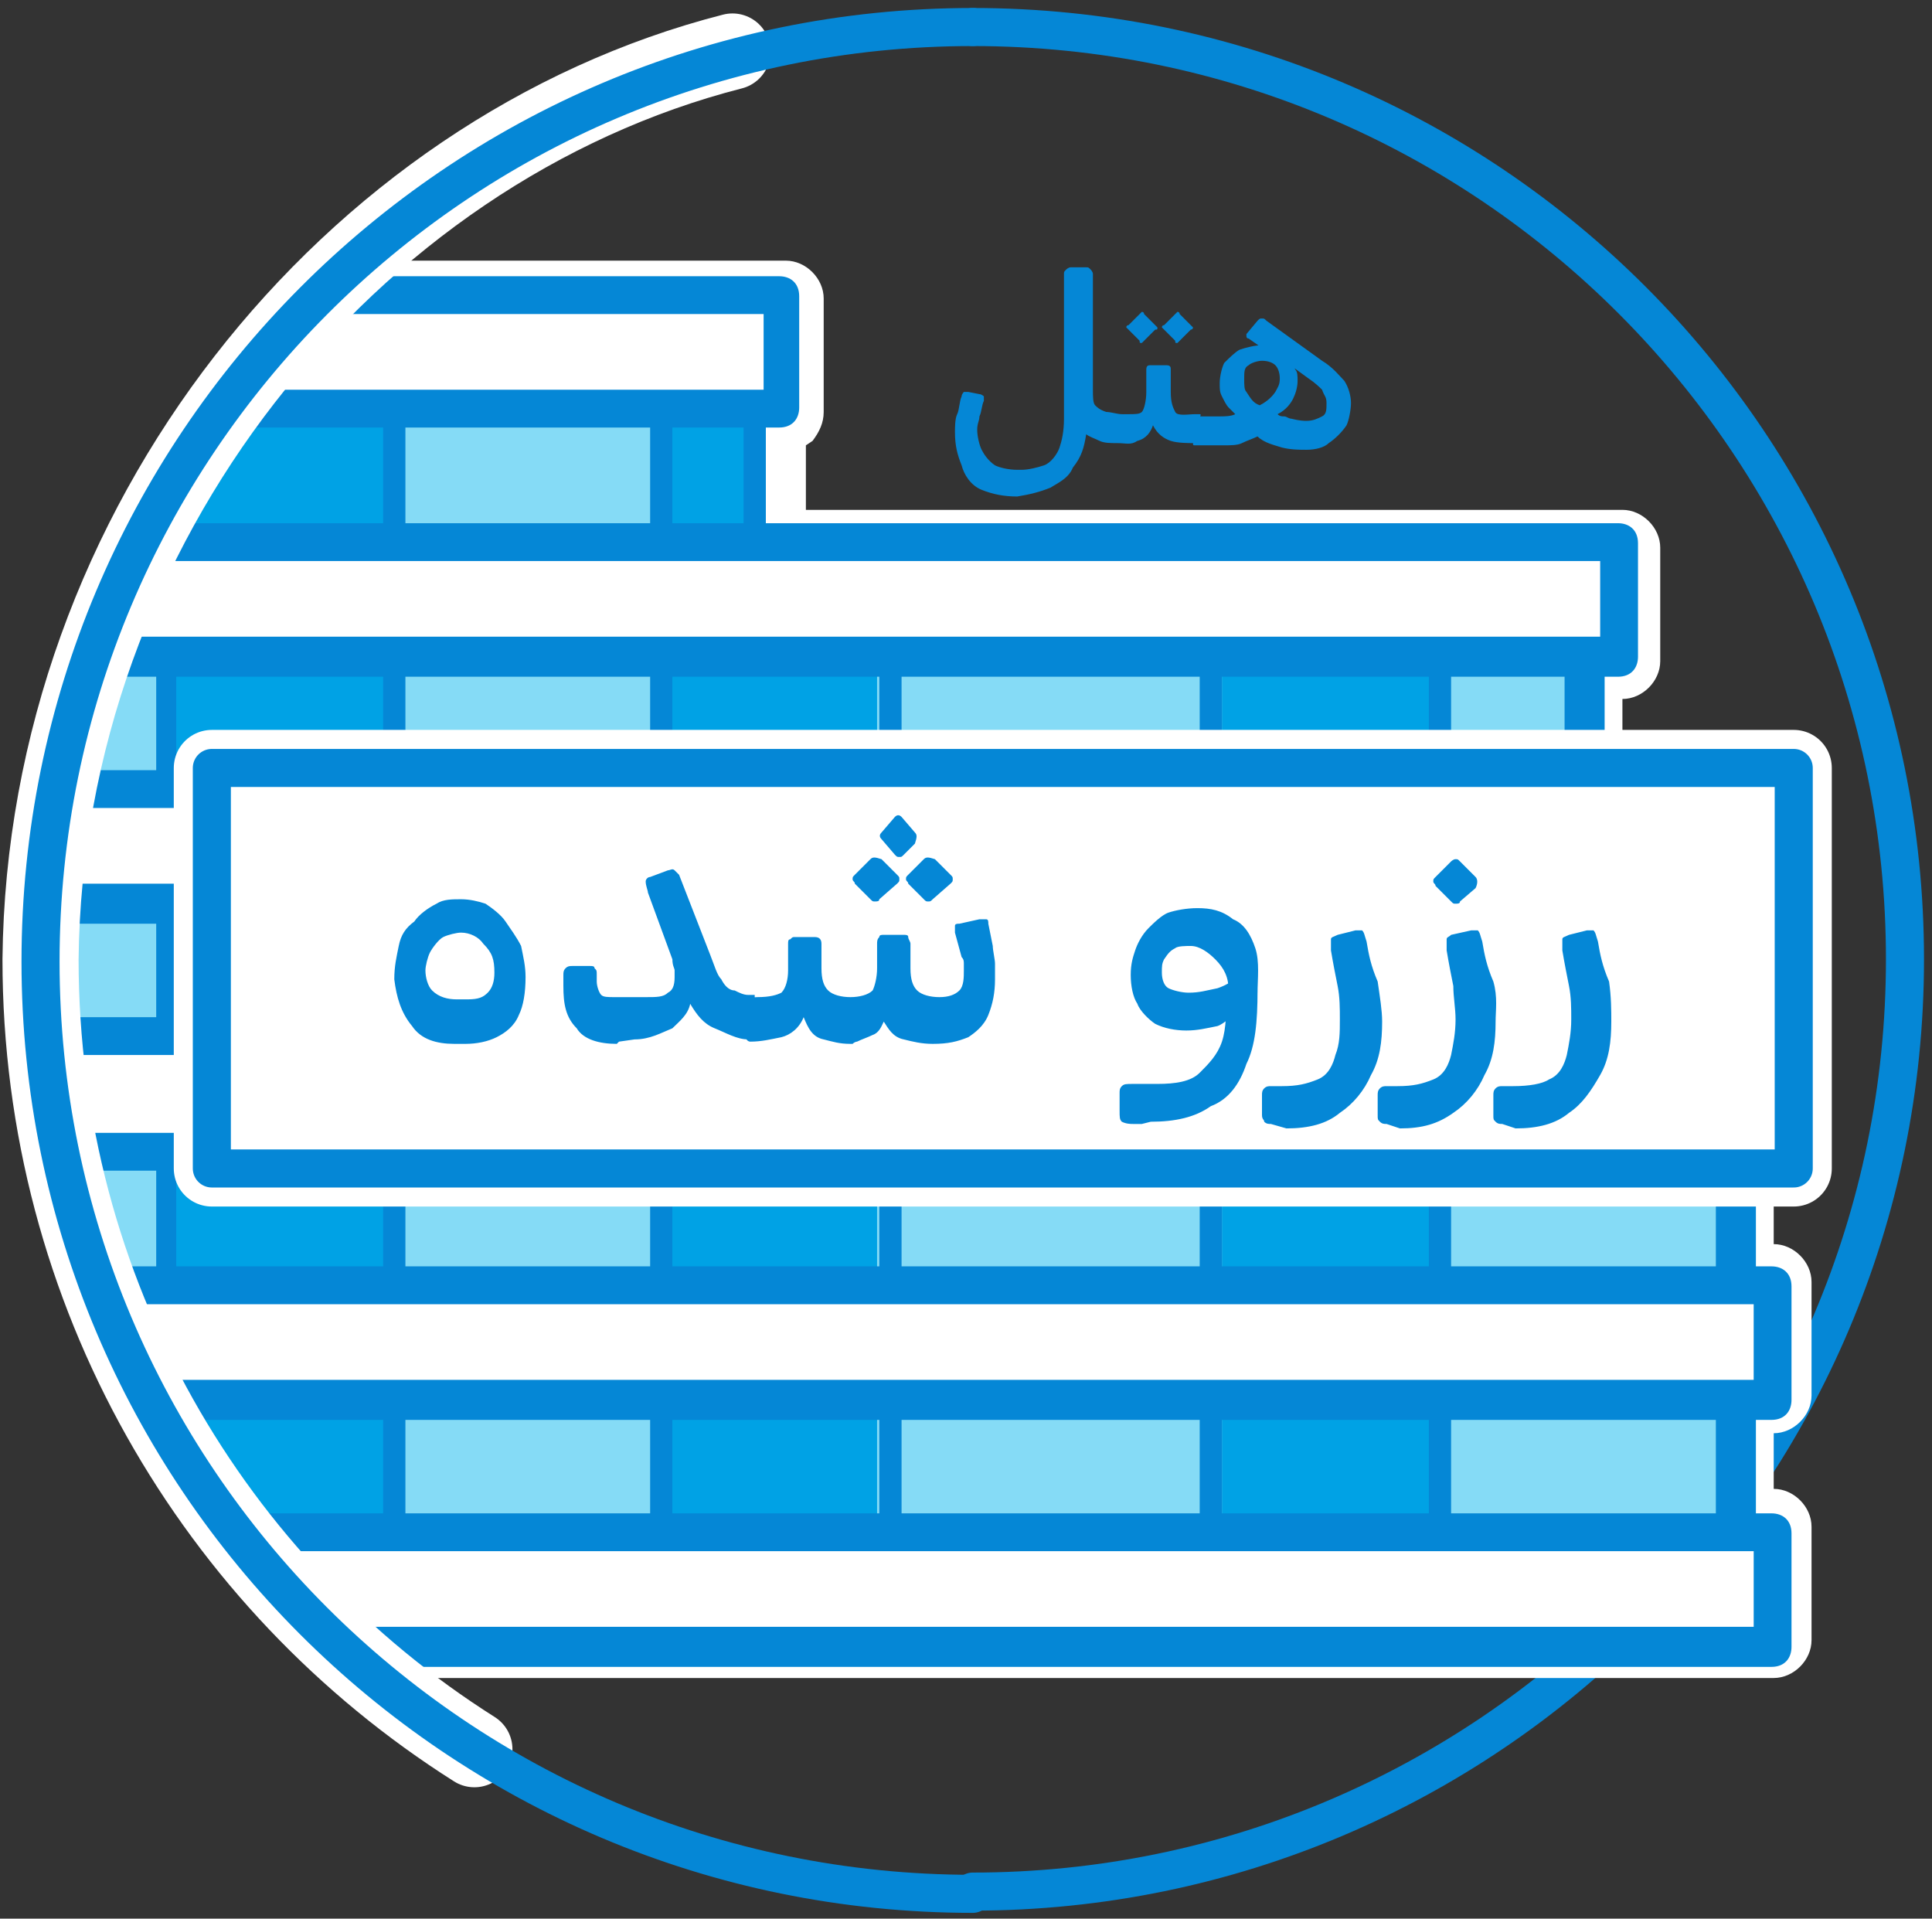 <svg width="143" height="142" viewBox="0 0 143 142" fill="none" xmlns="http://www.w3.org/2000/svg">
<rect x="0" y="0" width="143" height="142" fill="#333333" stroke="none"/>
<path d="M72 2C110.205 2 141 32.96 141 71C141 109.041 110.041 140 72 140" stroke="#0587D6" stroke-width="2.817" stroke-miterlimit="79.84" stroke-linecap="round" stroke-linejoin="round"/>
<path fill-rule="evenodd" clip-rule="evenodd" d="M22.432 119.086H128.484V116.286C127.002 116.286 125.685 114.969 125.685 113.487V103.606C125.685 102.124 127.002 100.807 128.484 100.807V97.843C127.002 97.843 125.685 96.525 125.685 95.043V85.327C125.685 83.845 127.002 82.527 128.484 82.527V79.728H117.286C115.804 79.728 114.487 78.41 114.487 76.928V67.212C114.487 65.73 115.804 64.413 117.286 64.413V61.613C115.804 61.613 114.487 60.296 114.487 58.814V49.098C114.487 47.616 115.804 46.298 117.286 46.298V43.499H56.85C55.367 43.499 54.05 42.181 54.05 40.699V30.489C54.05 29.666 54.38 29.007 54.873 28.348L55.368 28.019V24.89H21.279C23.091 22.749 25.067 20.938 27.043 19.291H58.167C59.649 19.291 60.967 20.609 60.967 22.091V30.489C60.967 31.313 60.637 31.971 60.143 32.63L59.649 32.959V37.735H120.086C121.568 37.735 122.885 39.053 122.885 40.535V48.933C122.885 50.415 121.568 51.733 120.086 51.733V55.85C121.568 55.85 122.885 57.167 122.885 58.649V67.048C122.885 68.53 121.568 69.847 120.086 69.847V73.964H131.284C132.766 73.964 134.084 75.282 134.084 76.764V85.162C134.084 86.644 132.766 87.962 131.284 87.962V92.079C132.766 92.079 134.084 93.396 134.084 94.878V103.277C134.084 104.759 132.766 106.076 131.284 106.076V110.193C132.766 110.193 134.084 111.511 134.084 112.993V121.391C134.084 122.873 132.766 124.191 131.284 124.191H28.525C26.384 122.873 24.243 120.897 22.432 119.086ZM3 71.165C3 68.859 3.165 66.883 3.329 64.742C4.153 65.236 4.482 66.06 4.482 67.048V76.764C4.482 77.587 4.153 78.41 3.494 78.904C3.165 76.27 3 73.799 3 71.165ZM4.317 57.332V58.484C4.317 58.978 4.153 59.637 3.823 60.131C3.988 59.143 4.153 58.155 4.317 57.332Z" fill="white"/>
<path fill-rule="evenodd" clip-rule="evenodd" d="M3 71.165C3 51.897 10.905 34.277 23.585 21.761H57.838V30.16H56.356V40.041H119.757V48.439H116.957V58.155H119.757V66.554H116.957V76.27H131.119V84.668H128.32V94.384H131.119V102.783H128.32V112.499H131.119V120.897H25.232C11.563 109.041 3 91.091 3 71.165Z" fill="#85DBF6"/>
<path fill-rule="evenodd" clip-rule="evenodd" d="M12.881 106.735V35.759C14.034 33.948 15.186 32.136 16.504 30.489H28.525V122.215H25.396C20.291 117.439 16.174 112.334 12.881 106.735Z" fill="#00A2E5"/>
<path fill-rule="evenodd" clip-rule="evenodd" d="M11.562 104.265V37.9C11.892 37.076 12.551 36.253 13.045 35.43V106.406C12.386 105.747 11.892 104.924 11.562 104.265Z" fill="#0587D6"/>
<path fill-rule="evenodd" clip-rule="evenodd" d="M28.36 121.062V30.983C28.36 30.654 28.69 30.16 29.184 30.16C29.513 30.16 30.007 30.489 30.007 30.983V121.062C30.007 121.392 29.678 121.886 29.184 121.886C28.525 121.886 28.36 121.556 28.36 121.062Z" fill="#0587D6"/>
<path fill-rule="evenodd" clip-rule="evenodd" d="M49.438 121.886V30.16H56.52V40.041H64.918V121.721C65.083 121.886 49.438 121.886 49.438 121.886Z" fill="#00A2E5"/>
<path fill-rule="evenodd" clip-rule="evenodd" d="M48.121 121.062V30.983C48.121 30.654 48.45 30.16 48.944 30.16C49.438 30.16 49.768 30.489 49.768 30.983V121.062C49.768 121.392 49.438 121.886 48.944 121.886C48.286 121.886 48.121 121.556 48.121 121.062Z" fill="#0587D6"/>
<path fill-rule="evenodd" clip-rule="evenodd" d="M55.038 40.535V30.16C55.038 30.16 55.367 30.16 55.861 30.16C56.191 30.16 56.685 30.16 56.685 30.16V40.699C56.685 40.699 56.355 40.699 55.861 40.699C55.367 40.699 55.038 40.699 55.038 40.535Z" fill="#0587D6"/>
<path fill-rule="evenodd" clip-rule="evenodd" d="M65.084 121.062V40.205C65.084 39.876 65.413 39.382 65.907 39.382C66.237 39.382 66.731 39.711 66.731 40.205V121.227C66.731 121.556 66.401 122.05 65.907 122.05C65.249 121.885 65.084 121.556 65.084 121.062Z" fill="#0587D6"/>
<path fill-rule="evenodd" clip-rule="evenodd" d="M90.444 121.886V44.322H106.089V121.886C105.924 121.886 90.444 121.886 90.444 121.886Z" fill="#00A2E5"/>
<path fill-rule="evenodd" clip-rule="evenodd" d="M88.798 121.062V45.146C88.798 44.816 89.127 44.322 89.621 44.322C90.115 44.322 90.445 44.652 90.445 45.146V121.227C90.445 121.556 90.115 122.05 89.621 122.05C89.127 122.05 88.798 121.556 88.798 121.062Z" fill="#0587D6"/>
<path fill-rule="evenodd" clip-rule="evenodd" d="M105.759 121.062V45.146C105.759 44.816 106.088 44.322 106.582 44.322C106.912 44.322 107.406 44.652 107.406 45.146V121.227C107.406 121.556 107.076 122.05 106.582 122.05C106.088 121.886 105.759 121.556 105.759 121.062Z" fill="#0587D6"/>
<path fill-rule="evenodd" clip-rule="evenodd" d="M23.749 21.761H58.002V30.16H16.339C18.644 27.196 21.114 24.396 23.749 21.761Z" fill="white"/>
<path fill-rule="evenodd" clip-rule="evenodd" d="M10.41 40.205H119.921V48.604H6.787C7.775 45.639 9.093 42.84 10.41 40.205Z" fill="white"/>
<path fill-rule="evenodd" clip-rule="evenodd" d="M4.152 58.484H119.921V66.883H3.164C3.164 64.084 3.658 61.284 4.152 58.484Z" fill="white"/>
<path fill-rule="evenodd" clip-rule="evenodd" d="M3.164 76.763H131.119V85.162H4.317C3.823 82.527 3.329 79.563 3.164 76.763Z" fill="white"/>
<path fill-rule="evenodd" clip-rule="evenodd" d="M7.281 95.043H131.284V103.442H11.233C9.587 100.807 8.269 98.007 7.281 95.043Z" fill="white"/>
<path fill-rule="evenodd" clip-rule="evenodd" d="M17.491 113.487H131.119V121.886H25.231C22.431 119.251 19.797 116.451 17.491 113.487Z" fill="white"/>
<path fill-rule="evenodd" clip-rule="evenodd" d="M17.491 28.843H56.52V23.244H22.267C23.255 22.256 24.078 21.432 25.066 20.444H57.672C58.496 20.444 59.154 20.938 59.154 21.926V30.16C59.154 30.983 58.66 31.642 57.672 31.642H15.185C16.009 30.654 16.668 29.666 17.491 28.843Z" fill="#0587D6"/>
<path fill-rule="evenodd" clip-rule="evenodd" d="M7.282 47.122H118.439V41.523H9.587C9.917 40.535 10.575 39.712 11.069 38.723H119.757C120.58 38.723 121.239 39.217 121.239 40.206V48.604C121.239 49.427 120.745 50.086 119.757 50.086H6.129C6.623 49.098 6.952 48.11 7.282 47.122Z" fill="#0587D6"/>
<path fill-rule="evenodd" clip-rule="evenodd" d="M3.165 65.401H118.439V59.802H3.824C3.988 58.814 4.153 57.99 4.318 57.002H120.086C120.91 57.002 121.568 57.496 121.568 58.484V66.883C121.568 67.706 121.074 68.365 120.086 68.365H3.165C3 67.212 3.165 66.224 3.165 65.401Z" fill="#0587D6"/>
<path fill-rule="evenodd" clip-rule="evenodd" d="M4.152 83.845H129.801V78.081H3.329C3.329 77.093 3.164 76.27 3.164 75.282H131.283C132.107 75.282 132.766 75.776 132.766 76.764V85.162C132.766 85.986 132.271 86.644 131.283 86.644H4.811C4.481 85.656 4.317 84.668 4.152 83.845Z" fill="#0587D6"/>
<path fill-rule="evenodd" clip-rule="evenodd" d="M10.41 102.124H129.801V96.525H7.94C7.61 95.537 7.116 94.713 6.787 93.725H131.119C131.942 93.725 132.601 94.219 132.601 95.208V103.606C132.601 104.43 132.107 105.088 131.119 105.088H11.892C11.233 104.1 10.739 103.112 10.41 102.124Z" fill="#0587D6"/>
<path fill-rule="evenodd" clip-rule="evenodd" d="M23.749 120.403H129.802V114.804H18.644C17.821 113.816 17.162 112.993 16.339 112.005H131.119C131.943 112.005 132.601 112.499 132.601 113.487V121.885C132.601 122.709 132.107 123.368 131.119 123.368H26.713C25.726 122.215 24.573 121.391 23.749 120.403Z" fill="#0587D6"/>
<path fill-rule="evenodd" clip-rule="evenodd" d="M115.805 57.167V50.086C115.805 49.263 116.299 48.604 117.287 48.604C118.11 48.604 118.769 49.098 118.769 50.086V57.167C118.769 57.99 118.275 58.649 117.287 58.649C116.299 58.484 115.805 57.826 115.805 57.167Z" fill="#0587D6"/>
<path fill-rule="evenodd" clip-rule="evenodd" d="M115.805 75.282V68.201C115.805 67.377 116.299 66.718 117.287 66.718C118.11 66.718 118.769 67.212 118.769 68.201V75.282C118.769 76.105 118.275 76.764 117.287 76.764C116.299 76.764 115.805 76.105 115.805 75.282Z" fill="#0587D6"/>
<path fill-rule="evenodd" clip-rule="evenodd" d="M127.002 93.725V86.644C127.002 85.821 127.496 85.162 128.484 85.162C129.307 85.162 129.966 85.656 129.966 86.644V93.725C129.966 94.549 129.472 95.207 128.484 95.207C127.496 95.043 127.002 94.549 127.002 93.725Z" fill="#0587D6"/>
<path fill-rule="evenodd" clip-rule="evenodd" d="M127.002 112.005V104.924C127.002 104.1 127.496 103.442 128.484 103.442C129.307 103.442 129.966 103.936 129.966 104.924V112.005C129.966 112.828 129.472 113.487 128.484 113.487C127.496 113.487 127.002 112.663 127.002 112.005Z" fill="#0587D6"/>
<path d="M35.112 129.461C15.845 117.275 3 95.702 3 71C3.329 38.888 25.89 11.057 54.215 3.812" stroke="white" stroke-width="5.634" stroke-miterlimit="79.84" stroke-linecap="round" stroke-linejoin="round"/>
<path d="M72 140.165C33.795 140.165 3 109.205 3 71.165C3 33.124 33.795 2 72 2" stroke="#0587D6" stroke-width="2.817" stroke-miterlimit="79.84" stroke-linecap="round" stroke-linejoin="round"/>
<path d="M132.766 57.002H15.68V86.644H132.766V57.002Z" fill="white"/>
<path d="M132.766 56.838H15.68V86.48H132.766V56.838Z" stroke="white" stroke-width="5.634" stroke-miterlimit="79.84" stroke-linecap="round" stroke-linejoin="round"/>
<path d="M132.766 56.838H15.68V86.48H132.766V56.838Z" stroke="#0587D6" stroke-width="2.817" stroke-miterlimit="79.84" stroke-linecap="round" stroke-linejoin="round"/>
<path d="M33.63 77.258C32.312 77.258 31.16 76.928 30.501 75.94C29.678 74.952 29.348 73.799 29.184 72.482C29.184 71.494 29.348 70.835 29.513 70.012C29.678 69.189 30.007 68.694 30.666 68.2C30.995 67.706 31.654 67.212 32.312 66.883C32.806 66.554 33.465 66.554 34.124 66.554C34.783 66.554 35.441 66.718 35.935 66.883C36.429 67.212 37.088 67.706 37.417 68.2C37.747 68.694 38.241 69.353 38.57 70.012C38.735 70.835 38.9 71.494 38.9 72.317C38.9 73.47 38.735 74.458 38.406 75.117C38.076 75.94 37.417 76.434 36.759 76.764C36.1 77.093 35.277 77.258 34.453 77.258H33.63ZM33.795 73.964H34.618C35.441 73.964 35.771 73.799 36.1 73.47C36.429 73.141 36.594 72.647 36.594 71.988C36.594 71 36.429 70.506 35.771 69.847C35.441 69.353 34.783 69.024 34.124 69.024C33.795 69.024 33.136 69.189 32.806 69.353C32.477 69.518 31.983 70.177 31.818 70.506C31.654 70.835 31.489 71.494 31.489 71.823C31.489 72.317 31.654 72.976 31.983 73.305C32.477 73.799 33.136 73.964 33.795 73.964ZM45.651 77.258C44.334 77.258 43.181 76.928 42.687 76.105C41.864 75.281 41.699 74.293 41.699 72.976V72.153C41.699 71.988 41.699 71.823 41.864 71.659C42.029 71.494 42.193 71.494 42.358 71.494H43.675C43.84 71.494 44.005 71.494 44.005 71.659C44.169 71.823 44.169 71.823 44.169 72.153V72.647C44.169 72.976 44.334 73.47 44.499 73.635C44.663 73.799 44.993 73.799 45.487 73.799H47.792C48.616 73.799 49.11 73.799 49.439 73.47C49.768 73.305 49.933 72.976 49.933 72.317C49.933 72.153 49.933 71.988 49.933 71.823C49.933 71.659 49.768 71.494 49.768 71L47.957 66.06C47.957 65.895 47.792 65.566 47.792 65.236C47.792 65.072 47.957 64.907 48.121 64.907L49.439 64.413C49.604 64.413 49.768 64.248 49.933 64.413C50.098 64.578 50.098 64.578 50.262 64.742L52.568 70.671C52.897 71.494 53.062 72.153 53.391 72.482C53.556 72.811 53.885 73.305 54.379 73.305C54.709 73.47 55.038 73.635 55.367 73.635C55.532 73.635 55.697 73.635 55.861 73.635V75.776C55.861 76.27 56.026 76.928 55.367 76.928C54.544 76.928 53.721 76.434 52.897 76.105C52.074 75.776 51.58 75.117 51.086 74.293C50.921 75.117 50.262 75.611 49.768 76.105C48.945 76.434 48.121 76.928 46.969 76.928L45.816 77.093L45.651 77.258ZM62.943 77.258C62.119 77.258 61.625 77.093 60.966 76.928C60.143 76.764 59.814 76.105 59.484 75.281C59.155 76.105 58.496 76.599 57.837 76.764C57.014 76.928 56.355 77.093 55.532 77.093C55.367 77.093 55.203 76.928 55.203 76.764V74.623C55.203 74.129 55.367 73.799 56.026 73.799C57.014 73.799 57.508 73.635 57.837 73.47C58.167 73.141 58.332 72.482 58.332 71.823V69.847C58.332 69.683 58.332 69.518 58.496 69.518C58.661 69.353 58.661 69.353 58.826 69.353H60.308C60.637 69.353 60.802 69.518 60.802 69.847V71.659C60.802 72.482 60.966 72.976 61.296 73.305C61.625 73.635 62.284 73.799 62.943 73.799C63.601 73.799 64.26 73.635 64.589 73.305C64.754 72.976 64.919 72.317 64.919 71.659V69.847C64.919 69.683 64.919 69.518 65.083 69.353C65.083 69.189 65.248 69.189 65.413 69.189H66.895C67.059 69.189 67.224 69.189 67.224 69.353C67.224 69.518 67.389 69.683 67.389 69.847V71.659C67.389 72.482 67.553 72.976 67.883 73.305C68.212 73.635 68.871 73.799 69.53 73.799C70.188 73.799 70.682 73.635 71.012 73.305C71.341 72.976 71.341 72.317 71.341 71.823C71.341 71.659 71.341 71.494 71.341 71.329C71.341 71.165 71.341 71 71.176 70.835L70.682 69.024C70.682 68.859 70.682 68.694 70.682 68.53C70.682 68.365 70.847 68.365 71.012 68.365L72.494 68.036C72.659 68.036 72.823 68.036 72.988 68.036C73.153 68.036 73.153 68.2 73.153 68.365L73.482 70.012C73.482 70.341 73.647 71 73.647 71.329C73.647 71.659 73.647 72.153 73.647 72.482C73.647 73.47 73.482 74.293 73.153 75.117C72.823 75.94 72.165 76.434 71.671 76.764C70.847 77.093 70.188 77.258 69.036 77.258C68.212 77.258 67.553 77.093 66.895 76.928C66.071 76.764 65.742 76.105 65.413 75.611C65.248 75.94 65.083 76.434 64.589 76.599C64.26 76.764 63.766 76.928 63.437 77.093C63.437 77.093 63.272 77.093 63.107 77.258H62.943ZM66.895 63.26C66.73 63.425 66.73 63.425 66.566 63.425C66.401 63.425 66.401 63.425 66.236 63.26L65.248 62.107C65.083 61.943 65.083 61.778 65.248 61.613L66.236 60.461C66.401 60.296 66.566 60.296 66.73 60.461L67.718 61.613C67.883 61.778 67.883 61.943 67.718 62.437L66.895 63.26ZM65.083 66.554C65.083 66.718 64.919 66.718 64.754 66.718C64.589 66.718 64.589 66.718 64.425 66.554L63.272 65.401C63.272 65.236 63.107 65.236 63.107 65.072C63.107 64.907 63.107 64.907 63.272 64.742L64.425 63.589C64.589 63.425 64.754 63.425 65.248 63.589L66.401 64.742C66.566 64.907 66.566 64.907 66.566 65.072C66.566 65.236 66.566 65.236 66.401 65.401L65.083 66.554ZM69.036 66.554C68.871 66.718 68.871 66.718 68.706 66.718C68.542 66.718 68.542 66.718 68.377 66.554L67.224 65.401C67.224 65.236 67.059 65.236 67.059 65.072C67.059 64.907 67.059 64.907 67.224 64.742L68.377 63.589C68.542 63.425 68.706 63.425 69.2 63.589L70.353 64.742C70.518 64.907 70.518 64.907 70.518 65.072C70.518 65.236 70.518 65.236 70.353 65.401L69.036 66.554ZM83.857 83.186C83.692 83.186 83.363 83.186 83.033 83.021C82.869 82.857 82.869 82.692 82.869 82.198V80.881C82.869 80.716 82.869 80.551 83.033 80.387C83.198 80.222 83.363 80.222 83.857 80.222H85.668C86.986 80.222 88.138 80.057 88.797 79.398C89.456 78.74 90.114 78.081 90.444 77.093C90.773 76.105 90.773 74.787 90.773 73.305H93.079C93.079 75.611 92.914 77.422 92.255 78.74C91.761 80.222 90.938 81.375 89.62 81.869C88.468 82.692 86.986 83.021 85.174 83.021L84.515 83.186H83.857ZM90.938 73.305C90.938 72.317 90.608 71.659 89.95 71C89.456 70.506 88.797 70.012 88.138 70.012C87.809 70.012 87.15 70.012 86.986 70.177C86.656 70.341 86.492 70.506 86.162 71C85.998 71.329 85.997 71.494 85.997 71.988C85.997 72.482 86.162 72.976 86.492 73.141C86.821 73.305 87.48 73.47 87.974 73.47C88.797 73.47 89.291 73.305 90.114 73.141C90.608 72.976 91.267 72.647 91.432 72.317L91.597 74.787C91.267 75.117 90.608 75.776 90.114 75.94C89.291 76.105 88.632 76.27 87.809 76.27C86.986 76.27 86.162 76.105 85.503 75.776C85.009 75.446 84.351 74.787 84.186 74.293C83.857 73.799 83.692 72.976 83.692 72.153C83.692 71.329 83.857 70.835 84.021 70.341C84.186 69.847 84.515 69.189 85.009 68.694C85.339 68.365 85.997 67.706 86.492 67.542C86.986 67.377 87.809 67.212 88.632 67.212C89.62 67.212 90.444 67.377 91.267 68.036C92.091 68.365 92.585 69.189 92.914 70.177C93.243 71.165 93.079 72.482 93.079 73.47L90.938 73.305ZM94.067 83.186C93.902 83.186 93.737 83.186 93.573 83.021C93.573 82.857 93.408 82.857 93.408 82.527V81.045C93.408 80.881 93.408 80.716 93.573 80.551C93.737 80.387 93.902 80.387 94.067 80.387H94.89C96.043 80.387 96.701 80.222 97.525 79.892C98.348 79.563 98.678 78.74 98.842 78.081C99.172 77.258 99.172 76.434 99.172 75.446C99.172 74.623 99.172 73.799 99.007 72.976C98.842 72.153 98.678 71.329 98.513 70.341C98.513 70.012 98.513 69.847 98.513 69.518C98.513 69.353 98.678 69.353 99.007 69.189L100.324 68.859C100.489 68.859 100.654 68.859 100.818 68.859C100.983 69.024 100.983 69.189 101.148 69.683C101.312 70.671 101.477 71.494 101.971 72.647C102.136 73.799 102.301 74.787 102.301 75.611C102.301 77.093 102.136 78.41 101.477 79.563C100.983 80.716 100.16 81.704 99.172 82.363C98.184 83.186 96.866 83.515 95.219 83.515L94.067 83.186ZM102.63 83.186C102.465 83.186 102.301 83.186 102.136 83.021C101.971 82.857 101.971 82.857 101.971 82.527V81.045C101.971 80.881 101.971 80.716 102.136 80.551C102.301 80.387 102.465 80.387 102.63 80.387H103.453C104.606 80.387 105.265 80.222 106.088 79.892C106.912 79.563 107.241 78.74 107.406 78.081C107.57 77.258 107.735 76.434 107.735 75.446C107.735 74.623 107.57 73.799 107.57 72.976C107.406 72.153 107.241 71.329 107.076 70.341C107.076 70.012 107.076 69.847 107.076 69.518C107.076 69.353 107.241 69.353 107.406 69.189L108.888 68.859C109.052 68.859 109.217 68.859 109.382 68.859C109.546 69.024 109.546 69.189 109.711 69.683C109.876 70.671 110.04 71.494 110.534 72.647C110.864 73.799 110.699 74.787 110.699 75.611C110.699 77.093 110.534 78.41 109.876 79.563C109.382 80.716 108.558 81.704 107.57 82.363C106.418 83.186 105.265 83.515 103.618 83.515L102.63 83.186ZM108.064 66.718C108.064 66.883 107.9 66.883 107.735 66.883C107.57 66.883 107.57 66.883 107.406 66.718L106.253 65.566C106.253 65.401 106.088 65.401 106.088 65.236C106.088 65.072 106.088 65.072 106.253 64.907L107.406 63.754C107.406 63.754 107.57 63.589 107.735 63.589C107.9 63.589 107.9 63.589 108.064 63.754L109.217 64.907C109.382 65.072 109.382 65.401 109.217 65.73L108.064 66.718ZM111.193 83.186C111.028 83.186 110.864 83.186 110.699 83.021C110.534 82.857 110.534 82.857 110.534 82.527V81.045C110.534 80.881 110.534 80.716 110.699 80.551C110.864 80.387 111.028 80.387 111.193 80.387H112.017C113.169 80.387 114.157 80.222 114.651 79.892C115.475 79.563 115.804 78.74 115.969 78.081C116.134 77.258 116.298 76.434 116.298 75.446C116.298 74.623 116.298 73.799 116.133 72.976C115.969 72.153 115.804 71.329 115.639 70.341C115.639 70.012 115.639 69.847 115.639 69.518C115.639 69.353 115.804 69.353 116.133 69.189L117.451 68.859C117.616 68.859 117.78 68.859 117.945 68.859C118.11 69.024 118.11 69.189 118.274 69.683C118.439 70.671 118.604 71.494 119.098 72.647C119.262 73.799 119.262 74.787 119.262 75.611C119.262 77.093 119.098 78.41 118.439 79.563C117.78 80.716 117.122 81.704 116.133 82.363C115.145 83.186 113.828 83.515 112.181 83.515L111.193 83.186Z" fill="#0587D6"/>
<path d="M75.294 36.747C74.305 36.747 73.482 36.582 72.659 36.253C71.835 35.923 71.341 35.1 71.177 34.441C70.847 33.618 70.683 32.959 70.683 31.971C70.683 31.642 70.683 30.983 70.847 30.654C71.012 30.324 71.012 29.666 71.177 29.336C71.177 29.172 71.341 29.007 71.341 29.007C71.341 29.007 71.506 29.007 71.671 29.007L72.494 29.172C72.659 29.172 72.823 29.336 72.823 29.336C72.823 29.336 72.823 29.501 72.823 29.666C72.659 29.995 72.659 30.489 72.494 30.818C72.494 31.148 72.329 31.312 72.329 31.806C72.329 32.3 72.494 32.959 72.659 33.289C72.823 33.618 73.153 34.112 73.647 34.441C73.976 34.606 74.635 34.771 75.294 34.771H75.623C76.117 34.771 76.776 34.606 77.27 34.441C77.764 34.277 78.258 33.618 78.422 33.124C78.587 32.63 78.752 31.971 78.752 30.983V20.279C78.752 20.114 78.752 20.114 78.916 19.95C78.916 19.95 79.081 19.785 79.246 19.785H80.399C80.563 19.785 80.563 19.785 80.728 19.95C80.728 19.95 80.893 20.114 80.893 20.279V28.842C80.893 29.336 80.893 29.83 81.057 29.995C81.222 30.16 81.387 30.324 81.881 30.489C82.21 30.489 82.704 30.654 83.034 30.654C83.198 30.654 83.198 30.654 83.198 30.818V32.301C83.198 32.63 83.033 32.795 82.704 32.795C82.21 32.795 81.716 32.795 81.387 32.63C81.057 32.465 80.563 32.3 80.399 32.136C80.234 33.124 80.069 33.783 79.41 34.606C79.081 35.429 78.258 35.759 77.764 36.088C76.94 36.417 76.282 36.582 75.294 36.747ZM82.704 32.795C82.539 32.795 82.539 32.63 82.539 32.465L82.704 31.477C82.704 31.148 82.869 30.654 83.198 30.654H83.528C84.022 30.654 84.351 30.654 84.516 30.489C84.68 30.324 84.845 29.666 84.845 29.007V27.36C84.845 27.031 85.01 27.031 85.174 27.031H86.327C86.656 27.031 86.656 27.195 86.656 27.36V29.007C86.656 29.83 86.821 30.16 86.986 30.489C87.15 30.818 87.974 30.654 88.468 30.654H88.797C88.962 30.654 88.797 30.818 88.797 30.983V32.465C88.797 32.795 88.797 32.795 88.468 32.795C87.974 32.795 87.15 32.795 86.656 32.63C86.162 32.465 85.668 32.136 85.339 31.477C85.174 31.971 84.845 32.465 84.186 32.63C83.692 32.959 83.363 32.795 82.704 32.795ZM84.68 25.219L84.516 25.384C84.351 25.384 84.351 25.384 84.351 25.219L83.528 24.396L83.363 24.231C83.363 24.231 83.363 24.067 83.528 24.067L84.351 23.243L84.516 23.079C84.516 23.079 84.68 23.079 84.68 23.243L85.504 24.067L85.668 24.231C85.668 24.396 85.668 24.396 85.504 24.396L84.68 25.219ZM87.315 25.219L87.15 25.384C86.986 25.384 86.986 25.384 86.986 25.219L86.162 24.396L85.998 24.231C85.998 24.231 85.998 24.067 86.162 24.067L86.986 23.243L87.15 23.079C87.15 23.079 87.315 23.079 87.315 23.243L88.138 24.067L88.303 24.231C88.303 24.231 88.303 24.396 88.138 24.396L87.315 25.219ZM96.702 33.289C96.208 33.289 95.549 33.289 94.89 33.124C94.396 32.959 93.573 32.795 93.079 32.301C92.749 32.465 92.255 32.63 91.926 32.795C91.597 32.959 91.103 32.959 90.609 32.959C90.115 32.959 89.291 32.959 88.468 32.959C88.303 32.959 88.303 32.959 88.303 32.795V31.312C88.303 30.983 88.468 30.818 88.797 30.818C89.291 30.818 89.95 30.818 90.279 30.818C90.609 30.818 91.103 30.819 91.432 30.654C91.267 30.489 91.103 30.324 90.938 30.16C90.773 29.995 90.609 29.666 90.444 29.336C90.279 29.007 90.279 28.842 90.279 28.348C90.279 27.854 90.444 27.195 90.609 26.866C90.938 26.537 91.432 26.043 91.761 25.878C92.255 25.713 92.914 25.549 93.408 25.549C93.573 25.549 93.737 25.549 93.737 25.549C93.902 25.549 93.902 25.549 94.067 25.713V26.207L92.42 25.055C92.255 25.055 92.255 24.89 92.255 24.89C92.255 24.725 92.255 24.725 92.255 24.725L93.079 23.737C93.243 23.573 93.243 23.573 93.408 23.573C93.573 23.573 93.573 23.573 93.737 23.737L97.855 26.701C98.678 27.195 99.172 27.854 99.501 28.184C99.831 28.678 99.995 29.336 99.995 29.83C99.995 30.324 99.831 31.148 99.666 31.477C99.337 31.971 98.843 32.465 98.349 32.795C98.019 33.124 97.36 33.289 96.702 33.289ZM93.243 29.995C93.573 29.83 94.067 29.501 94.396 29.007C94.561 28.678 94.726 28.513 94.726 28.019C94.726 27.525 94.561 27.195 94.396 27.031C94.231 26.866 93.902 26.701 93.408 26.701C93.079 26.701 92.585 26.866 92.42 27.031C92.091 27.195 92.091 27.525 92.091 28.019C92.091 28.513 92.091 28.842 92.255 29.007C92.585 29.501 92.749 29.83 93.243 29.995ZM96.702 31.148C97.196 31.148 97.525 30.983 97.855 30.818C98.184 30.654 98.184 30.324 98.184 29.83C98.184 29.336 98.019 29.336 97.855 28.842C97.69 28.678 97.36 28.348 96.866 28.019L95.055 26.701L95.384 26.537C95.549 26.866 95.714 27.031 95.878 27.36C96.043 27.525 96.043 27.854 96.043 28.184C96.043 28.678 95.878 29.172 95.714 29.501C95.549 29.83 95.22 30.324 94.561 30.654C94.726 30.819 94.89 30.818 95.055 30.818C95.22 30.818 95.384 30.983 95.549 30.983C96.208 31.148 96.537 31.148 96.702 31.148Z" fill="#0587D6"/>
</svg>
